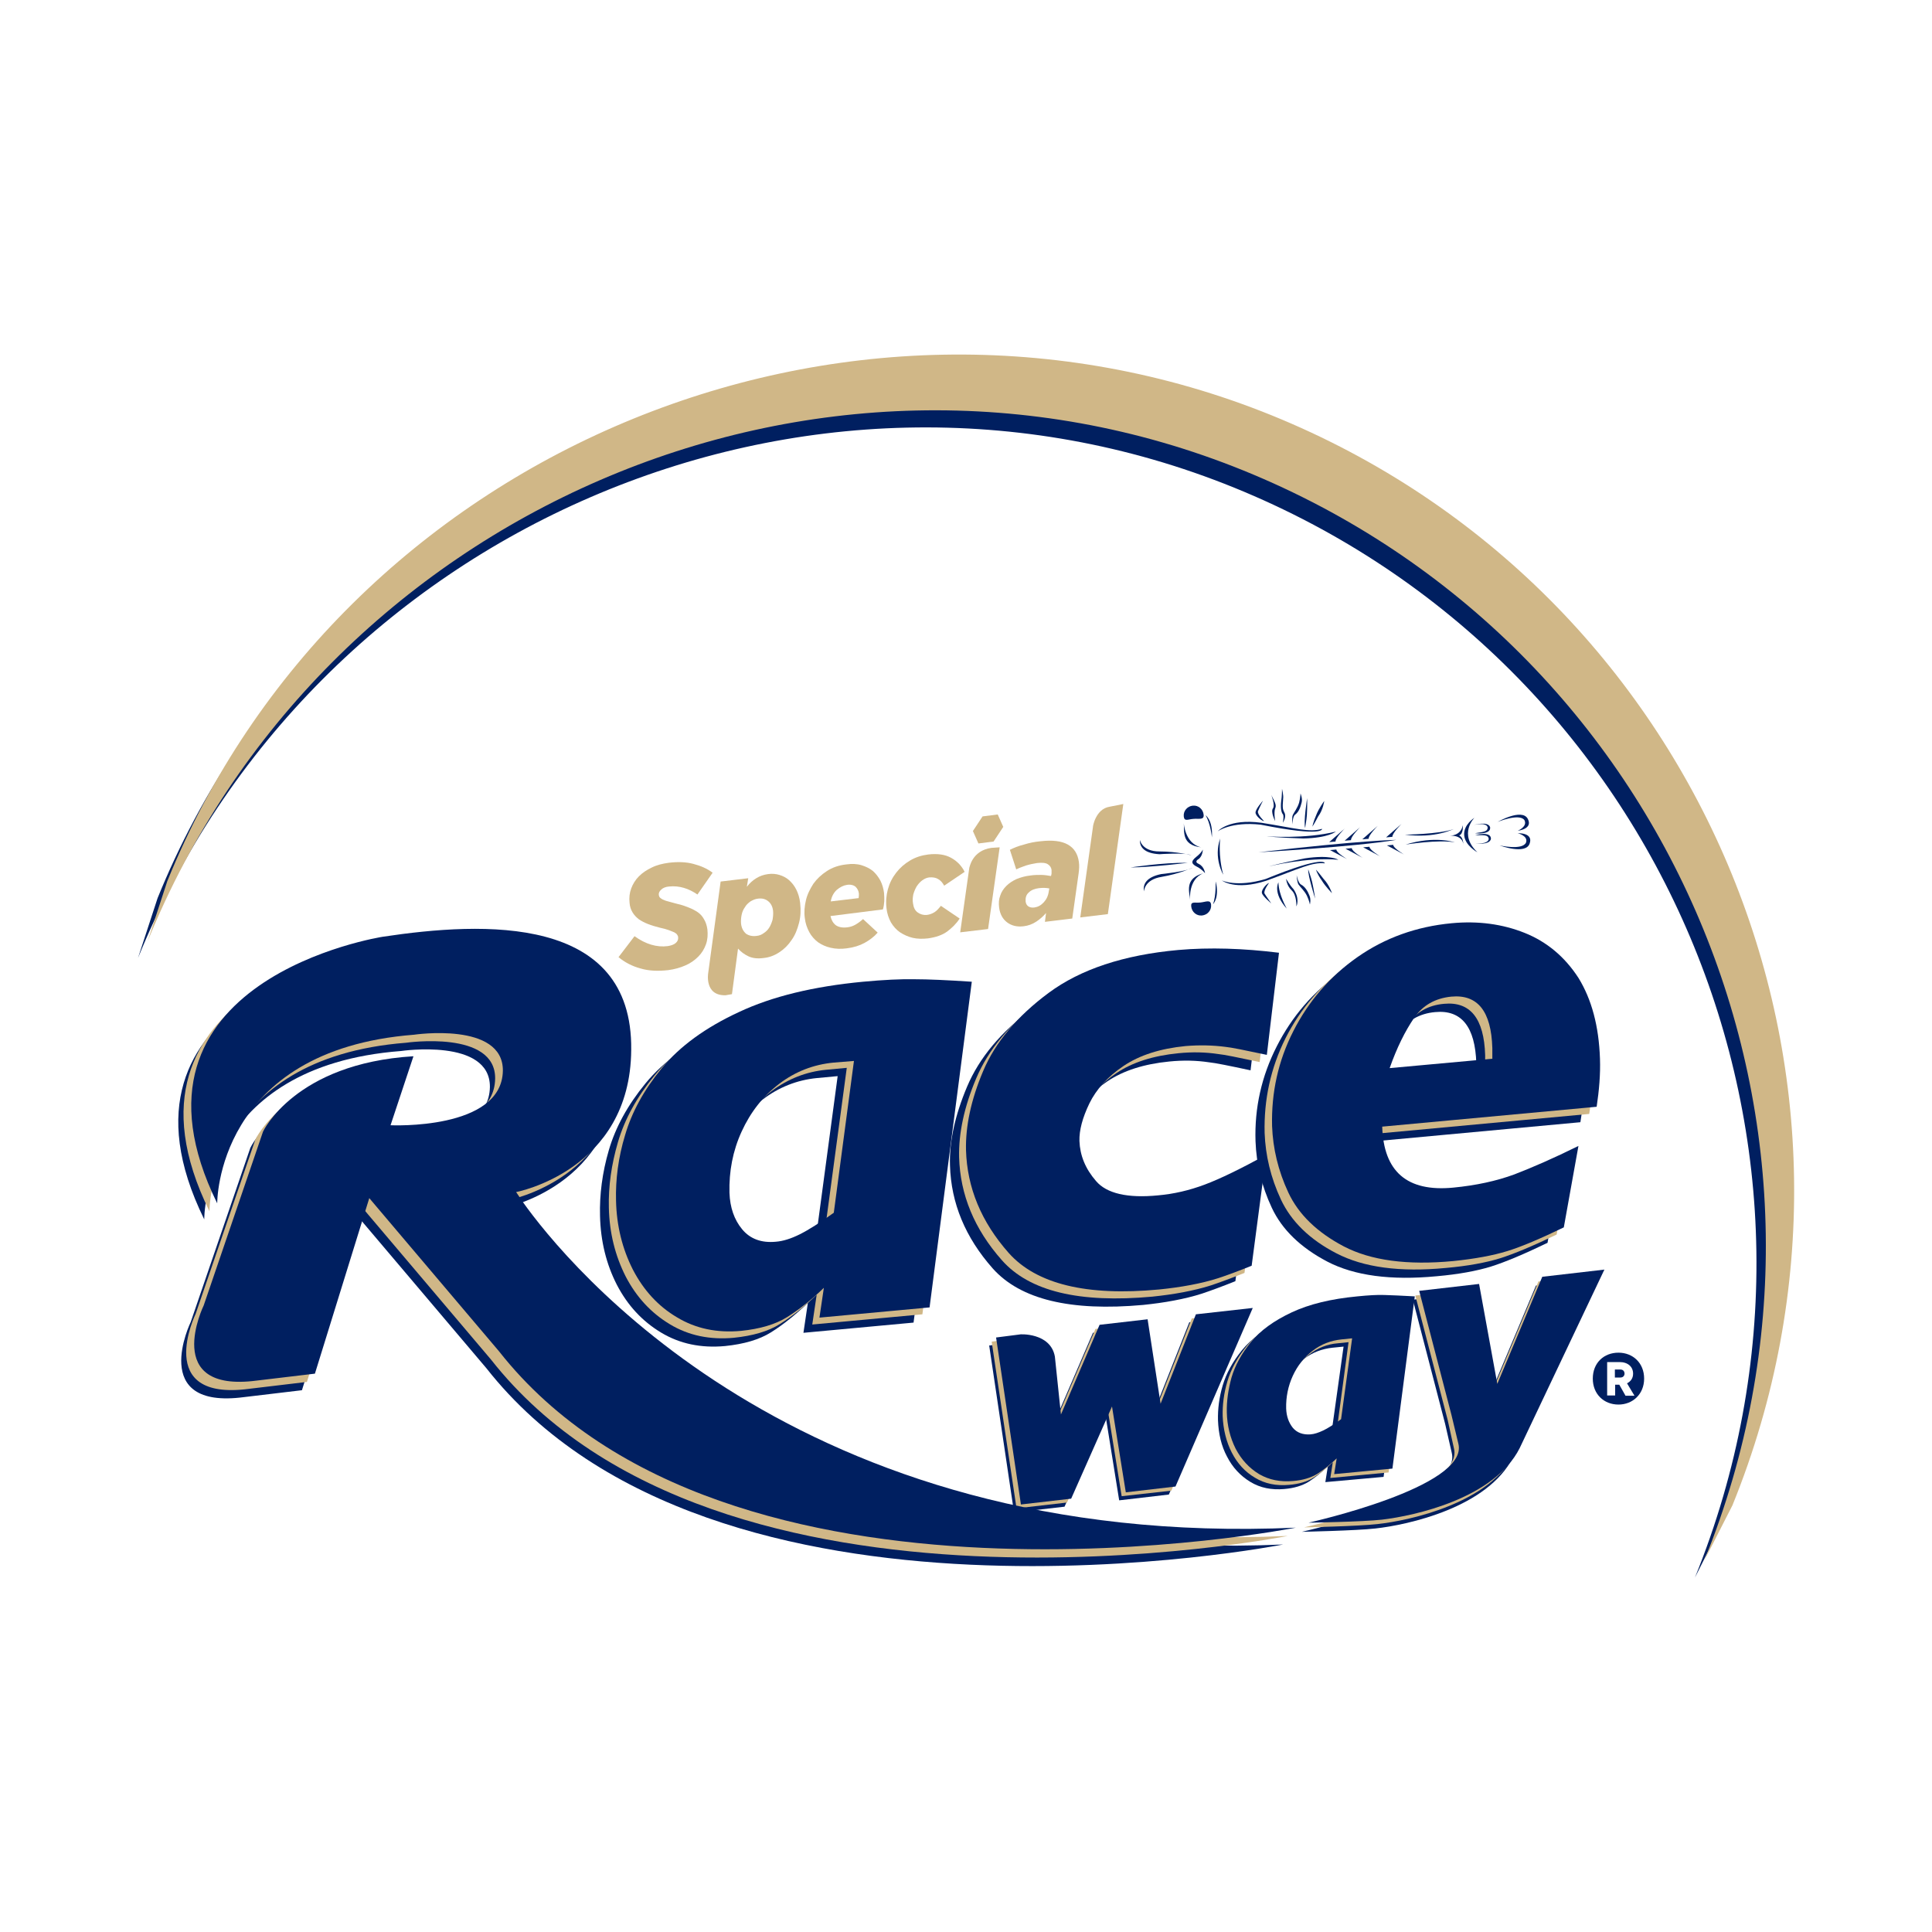 <?xml version="1.0" encoding="utf-8"?>
<!-- Generator: Adobe Illustrator 26.0.0, SVG Export Plug-In . SVG Version: 6.00 Build 0)  -->
<svg version="1.1" id="Layer_1" xmlns="http://www.w3.org/2000/svg" xmlns:xlink="http://www.w3.org/1999/xlink" x="0px" y="0px"
	 viewBox="0 0 700 700" style="enable-background:new 0 0 700 700;" xml:space="preserve">
<style type="text/css">
	.st0{fill:#001F60;}
	.st1{fill:#D0B787;}
</style>
<g>
	<path class="st0" d="M614.1,571.6c62.9-155.1-11.8-331.9-166.9-394.9C292,113.7,113,192,50,347.1l7.1-21.7
		c62.9-155.1,245-231.7,400.2-168.8c155.2,63,229.9,239.7,166.9,394.9L614.1,571.6z"/>
	<path class="st1" d="M617.5,565.4c62.9-155.1-11.8-331.9-166.9-394.9c-155.2-63-334.1,15.3-397.1,170.5l7.1-21.7
		c62.9-155.2,245-231.7,400.2-168.8c155.2,63,229.9,239.7,166.9,394.9L617.5,565.4z"/>
	<path class="st0" d="M346.3,361.2l-15.3,118l-39.9,3.7l1.6-10.8c-4.5,4.3-9,7.9-13.3,10.6c-4.3,2.7-9.9,4.3-16.7,5
		c-8.7,0.8-16.4-0.8-23.2-4.9c-6.8-4.1-12.1-9.8-16-17.3c-3.8-7.4-5.9-15.8-6.1-25c-0.2-7.6,0.8-15.6,3.2-23.8
		c2.4-8.2,6.8-16.3,13.3-24.2c6.5-7.9,15.8-14.7,27.9-20.3c12.1-5.7,27.1-9.3,45-11c7.5-0.7,13.7-1,18.6-0.9
		C330.3,360.4,337.2,360.7,346.3,361.2z M303.5,389.9l-7.5,0.7c-7.2,0.7-13.8,3.3-19.7,7.8c-5.9,4.5-10.4,10.2-13.6,17.3
		c-3.2,7-4.7,14.4-4.4,22.2c0.1,5.3,1.7,9.7,4.6,13.2c2.9,3.5,7,5,12.2,4.5c2.6-0.2,5.5-1.2,8.7-2.7c3.2-1.6,7.3-4.2,12.3-7.8
		L303.5,389.9z"/>
	<path class="st0" d="M457.5,350.8l-4.4,37c-7.9-1.7-12.9-2.7-15-2.9c-4.6-0.7-9.4-0.8-14.4-0.3c-9.2,0.9-16.7,3.3-22.5,7.2
		c-5.8,3.9-9.9,8.5-12.4,13.6c-2.5,5.1-3.7,9.7-3.6,13.6c0.2,5.2,2.1,10,6,14.5c3.8,4.5,11.3,6.3,22.5,5.2
		c5.7-0.5,11.4-1.8,16.9-3.9c5.6-2.1,13-5.6,22.3-10.8l-5.3,40.2c-5,2-9.1,3.5-12.1,4.5c-3.1,1-6.4,1.8-10.1,2.5
		c-3.6,0.7-7.4,1.2-11.2,1.6c-26.4,2.4-44.5-2-54.5-13.2c-10-11.3-15.1-23.7-15.5-37.3c-0.3-8.6,1.8-18.2,6.2-28.6
		c4.4-10.4,12.3-19.9,23.8-28.4c11.5-8.5,27.1-13.7,46.9-15.5C432.4,348.8,444.6,349.1,457.5,350.8z"/>
	<path class="st0" d="M573.8,389.2c0.2,5.6-0.2,11.4-1.2,17.4l-77.7,7.2c0.5,16.3,9,23.7,25.7,22.1c8.3-0.8,15.7-2.4,22.2-4.8
		c6.5-2.5,14.2-5.9,23.2-10.3l-5.3,29.5c-8.5,4.1-15.4,7-20.5,8.6c-5.2,1.6-11.7,2.8-19.6,3.5c-16.7,1.6-29.9-0.2-39.7-5.3
		c-9.7-5.1-16.4-11.6-20.1-19.5c-3.7-7.9-5.6-15.9-5.9-24.1c-0.4-12.1,2.2-23.6,7.7-34.4c5.5-10.8,13.2-19.8,23.2-26.8
		c10-7,21.4-11.1,34.2-12.3c9.6-0.9,18.3,0.3,26.4,3.5c8,3.2,14.5,8.7,19.5,16.3C570.8,367.7,573.4,377.4,573.8,389.2z M534.9,389.2
		c0-0.6,0-1.1,0-1.6c0-0.5,0-1.3,0-2.3c-0.4-13.3-5.4-19.5-14.9-18.6c-5.8,0.5-10.3,3.2-13.5,7.8c-3.2,4.7-6.2,10.7-8.8,18.1
		L534.9,389.2z"/>
	<path class="st1" d="M349.5,358.2l-15.3,118l-39.9,3.7l1.6-10.8c-4.5,4.4-9,7.9-13.3,10.6c-4.3,2.7-9.9,4.3-16.7,5
		c-8.7,0.8-16.4-0.8-23.2-4.9c-6.8-4.1-12.1-9.8-16-17.3c-3.8-7.5-5.9-15.8-6.1-24.9c-0.2-7.7,0.9-15.6,3.3-23.8
		c2.4-8.2,6.8-16.3,13.3-24.2c6.5-7.9,15.8-14.7,27.9-20.3c12.1-5.6,27.1-9.3,45-11c7.5-0.7,13.8-1,18.6-0.9
		C333.5,357.3,340.5,357.7,349.5,358.2z M306.8,386.9l-7.5,0.7c-7.2,0.7-13.8,3.3-19.7,7.7c-5.9,4.5-10.4,10.3-13.6,17.3
		c-3.2,7-4.7,14.4-4.4,22.2c0.2,5.3,1.7,9.8,4.6,13.2c2.9,3.5,7,5,12.2,4.5c2.6-0.2,5.5-1.2,8.7-2.7c3.2-1.6,7.3-4.2,12.3-7.8
		L306.8,386.9z"/>
	<path class="st1" d="M460.8,347.8l-4.4,37c-8-1.7-12.9-2.7-15-2.9c-4.6-0.7-9.4-0.8-14.4-0.3c-9.2,0.9-16.7,3.3-22.5,7.2
		c-5.8,3.9-9.9,8.5-12.4,13.6c-2.5,5.1-3.7,9.7-3.6,13.6c0.1,5.2,2.1,10,6,14.5c3.8,4.5,11.3,6.2,22.5,5.2
		c5.7-0.5,11.4-1.8,16.9-3.9c5.6-2.1,13-5.7,22.3-10.8l-5.3,40.2c-5,2-9.1,3.5-12.1,4.5c-3.1,1-6.5,1.8-10.1,2.5
		c-3.7,0.7-7.4,1.2-11.2,1.6c-26.4,2.4-44.5-1.9-54.5-13.2c-10-11.3-15.1-23.7-15.5-37.3c-0.2-8.6,1.8-18.2,6.2-28.6
		c4.4-10.4,12.3-19.9,23.8-28.4c11.5-8.5,27.1-13.6,46.9-15.5C435.7,345.8,447.8,346.1,460.8,347.8z"/>
	<path class="st1" d="M577,386.2c0.1,5.6-0.2,11.3-1.2,17.4l-77.6,7.2c0.5,16.3,9,23.7,25.7,22.1c8.3-0.7,15.7-2.4,22.2-4.8
		c6.5-2.5,14.2-5.9,23.2-10.3l-5.3,29.5c-8.5,4.1-15.4,7-20.5,8.6c-5.2,1.6-11.7,2.8-19.6,3.5c-16.7,1.6-29.9-0.2-39.7-5.3
		c-9.7-5-16.4-11.6-20.1-19.5c-3.7-7.9-5.6-16-5.9-24.1c-0.3-12.1,2.2-23.6,7.6-34.4c5.5-10.8,13.2-19.8,23.2-26.8
		c10-7,21.4-11.1,34.2-12.3c9.6-0.9,18.3,0.3,26.4,3.5c8.1,3.2,14.5,8.6,19.5,16.3C574.1,364.6,576.7,374.4,577,386.2z M538.1,386.2
		c0-0.5,0-1.1,0-1.6c0-0.5,0-1.3,0-2.3c-0.4-13.3-5.4-19.5-14.9-18.6c-5.8,0.5-10.3,3.1-13.5,7.8c-3.2,4.7-6.2,10.7-8.9,18.1
		L538.1,386.2z"/>
	<path class="st0" d="M352.1,355.7l-15.3,118l-39.9,3.7l1.6-10.8c-4.5,4.4-9,7.9-13.3,10.6c-4.3,2.7-9.9,4.3-16.7,5
		c-8.7,0.8-16.4-0.8-23.2-4.9c-6.8-4-12.1-9.8-16-17.3c-3.8-7.5-5.9-15.8-6.1-25c-0.2-7.6,0.8-15.6,3.3-23.8
		c2.4-8.2,6.8-16.3,13.3-24.2c6.5-7.9,15.8-14.7,27.9-20.3c12.1-5.7,27.1-9.3,45-11c7.5-0.7,13.8-1,18.6-0.9
		C336.2,354.8,343.1,355.1,352.1,355.7z M309.4,384.4L302,385c-7.2,0.7-13.8,3.2-19.7,7.7c-5.9,4.5-10.4,10.3-13.6,17.3
		c-3.2,7-4.6,14.4-4.4,22.2c0.2,5.3,1.7,9.7,4.6,13.2c2.9,3.5,7,5,12.2,4.5c2.6-0.2,5.5-1.1,8.7-2.7c3.2-1.6,7.3-4.2,12.3-7.8
		L309.4,384.4z"/>
	<g>
		<path class="st0" d="M509.4,472.7l-8.1,62.4l-21.1,1.9l0.9-5.7c-2.4,2.3-4.8,4.2-7,5.6c-2.3,1.4-5.2,2.3-8.8,2.6
			c-4.6,0.4-8.7-0.4-12.3-2.6c-3.6-2.2-6.4-5.2-8.4-9.1c-2.1-3.9-3.1-8.3-3.3-13.2c-0.1-4,0.4-8.2,1.7-12.6c1.3-4.4,3.6-8.6,7-12.8
			c3.4-4.2,8.4-7.8,14.8-10.8c6.4-3,14.3-4.9,23.8-5.8c4-0.4,7.3-0.5,9.8-0.5C501,472.2,504.6,472.4,509.4,472.7z M486.8,487.9
			l-4,0.4c-3.8,0.4-7.3,1.7-10.4,4.1c-3.1,2.4-5.5,5.4-7.2,9.1c-1.7,3.7-2.5,7.6-2.4,11.8c0.1,2.8,0.9,5.1,2.4,7
			c1.5,1.8,3.7,2.6,6.4,2.4c1.4-0.1,2.9-0.6,4.6-1.4c1.7-0.8,3.9-2.2,6.5-4.1L486.8,487.9z"/>
		<path class="st1" d="M511.2,471.1l-8.1,62.4l-21.1,2l0.9-5.7c-2.4,2.3-4.8,4.2-7,5.6c-2.3,1.4-5.2,2.3-8.9,2.6
			c-4.6,0.4-8.7-0.4-12.3-2.6c-3.6-2.1-6.4-5.2-8.4-9.1c-2-3.9-3.1-8.4-3.3-13.2c-0.1-4,0.4-8.2,1.7-12.6c1.3-4.4,3.6-8.6,7-12.8
			c3.5-4.2,8.4-7.8,14.8-10.8c6.4-3,14.3-4.9,23.8-5.8c4-0.4,7.3-0.5,9.8-0.5C502.7,470.6,506.4,470.8,511.2,471.1z M488.6,486.3
			l-3.9,0.4c-3.8,0.3-7.3,1.7-10.4,4.1c-3.1,2.4-5.5,5.4-7.2,9.2c-1.7,3.7-2.5,7.6-2.4,11.7c0.1,2.8,0.9,5.2,2.4,7
			c1.5,1.8,3.7,2.6,6.5,2.4c1.4-0.1,2.9-0.6,4.6-1.5c1.7-0.8,3.9-2.2,6.5-4.1L488.6,486.3z"/>
		<path class="st0" d="M512.6,469.7l-8.1,62.4l-21.1,2l0.9-5.7c-2.4,2.3-4.8,4.2-7,5.6c-2.3,1.4-5.2,2.3-8.8,2.6
			c-4.6,0.4-8.7-0.4-12.3-2.5c-3.6-2.2-6.4-5.2-8.5-9.2c-2-4-3.1-8.4-3.2-13.2c-0.1-4,0.5-8.2,1.7-12.6c1.3-4.4,3.6-8.6,7-12.8
			c3.4-4.2,8.4-7.8,14.8-10.8c6.4-3,14.3-4.9,23.8-5.8c4-0.4,7.3-0.6,9.8-0.5C504.1,469.3,507.7,469.4,512.6,469.7z M489.9,484.9
			l-3.9,0.4c-3.8,0.4-7.3,1.7-10.4,4.1c-3.1,2.4-5.5,5.4-7.2,9.1c-1.7,3.7-2.5,7.7-2.4,11.8c0.1,2.8,0.9,5.1,2.4,7
			c1.5,1.8,3.7,2.6,6.4,2.4c1.4-0.1,2.9-0.6,4.6-1.4c1.7-0.8,3.9-2.2,6.5-4.1L489.9,484.9z"/>
	</g>
	<path class="st0" d="M463.4,345.2l-4.4,37c-8-1.7-12.9-2.7-15-2.9c-4.6-0.6-9.4-0.7-14.4-0.3c-9.2,0.9-16.7,3.3-22.5,7.2
		c-5.8,3.9-9.9,8.5-12.4,13.6c-2.5,5.2-3.7,9.7-3.6,13.6c0.2,5.2,2.1,10,6,14.5c3.8,4.5,11.4,6.3,22.5,5.2
		c5.7-0.5,11.3-1.8,16.9-3.9c5.6-2.1,13-5.7,22.3-10.8l-5.3,40.2c-5,2-9,3.5-12.1,4.5c-3.1,1-6.4,1.8-10.1,2.5
		c-3.7,0.7-7.4,1.2-11.3,1.6c-26.4,2.5-44.5-2-54.5-13.2c-10-11.3-15.1-23.7-15.5-37.3c-0.2-8.6,1.8-18.2,6.2-28.6
		c4.4-10.4,12.3-19.9,23.8-28.4c11.5-8.5,27.1-13.7,46.9-15.5C438.3,343.2,450.5,343.6,463.4,345.2z"/>
	<path class="st0" d="M579.7,383.6c0.2,5.6-0.3,11.4-1.2,17.4l-77.7,7.2c0.5,16.3,9,23.7,25.7,22.1c8.3-0.8,15.7-2.4,22.2-4.8
		c6.5-2.5,14.3-5.9,23.2-10.3l-5.3,29.5c-8.5,4.1-15.3,7-20.5,8.6c-5.2,1.6-11.7,2.8-19.5,3.6c-16.7,1.6-29.9-0.2-39.7-5.3
		c-9.7-5.1-16.4-11.6-20.1-19.5c-3.7-7.9-5.6-16-5.9-24.1c-0.3-12.1,2.2-23.6,7.7-34.4c5.5-10.8,13.2-19.8,23.2-26.8
		c10-7,21.4-11.1,34.2-12.3c9.6-0.9,18.4,0.3,26.4,3.5c8,3.2,14.5,8.6,19.5,16.3C576.7,362.1,579.3,371.8,579.7,383.6z M540.7,383.6
		c0-0.5,0-1.1,0-1.6c0-0.5,0-1.3,0-2.3c-0.4-13.3-5.3-19.5-14.9-18.6c-5.8,0.6-10.3,3.1-13.5,7.8c-3.2,4.7-6.2,10.7-8.8,18.1
		L540.7,383.6z"/>
	<g>
		<path class="st0" d="M434.9,327c2-0.2,3.7-1.2,3.9,0.8c0.2,2-1.3,3.7-3.3,3.9c-2,0.2-3.7-1.3-3.9-3.3
			C431.4,326.5,432.9,327.2,434.9,327z"/>
		<path class="st0" d="M436,316.4c-7,1.9-5,6.8-4.8,9.7C431.2,326.1,430.4,318.6,436,316.4z"/>
		<path class="st0" d="M439.5,327.6c0,0,2.4-2.2,1-8.2C440.4,319.3,440.7,324.4,439.5,327.6z"/>
		<path class="st0" d="M432.4,296.7c2-0.2,3.9,0.5,3.7-1.5c-0.2-2-1.9-3.5-3.9-3.3c-2,0.2-3.5,1.9-3.3,3.9
			C429.1,297.8,430.5,296.8,432.4,296.7z"/>
		<path class="st0" d="M435.2,307c-7.3-0.8-6-5.9-6.3-8.8C428.9,298.2,429.3,305.7,435.2,307z"/>
		<path class="st0" d="M436.8,295.4c0,0,2.7,1.7,2.3,8C439.1,303.4,438.6,298.3,436.8,295.4z"/>
		<path class="st0" d="M434.2,311.3c1.6-1.1,1.6-3.5,1.6-3.5s-0.3,1-2.3,2.6c-2.3,1.8-1.7,2.7,0.3,3.7c1.9,1,2.8,2.3,2.8,2.3
			s-0.2-2.4-2.3-3.4C432.5,312.2,434.2,311.3,434.2,311.3z"/>
		<path class="st0" d="M442.7,319c0,0,4.8,3.8,16.1,0.1c11.9-4.3,16.5-6.8,21.2-6.3c0,0,0.3-3.2-21.5,5.7
			C448.1,321.6,442.7,319,442.7,319z"/>
		<path class="st0" d="M441.2,301.2c0,0,4-4.7,15.8-3.1c12.5,2,17.5,3.6,22,2.2c0,0,0.9,3.1-22.2-1.5
			C446.1,297.6,441.2,301.2,441.2,301.2z"/>
		<path class="st0" d="M456,308.8c0,0,35.3-2,49.9-4.5C506,304.3,493.8,304.4,456,308.8z"/>
		<path class="st0" d="M459.8,313.9c0,0,13.6-3.4,25.1-2.4c0,0-2.9-1.9-12.1-0.5C463.5,312.8,459.8,313.9,459.8,313.9z"/>
		<path class="st0" d="M458.9,303c0,0,13.9,1.1,25.1-1.7c0,0-2.6,2.3-11.8,2.5C462.8,303.5,458.9,303,458.9,303z"/>
		<path class="st0" d="M535.3,308.8c0,0-4.5-2.4-4.8-6.2c-0.3-3.8,3.7-6.3,3.7-6.3S528.3,302.2,535.3,308.8z"/>
		<path class="st0" d="M534.6,305.6c0,0,4.5,0.4,4.8-1.6c-0.2-1.8-2.2-1.3-4.9-1.4c0,0,5.7-1.6,5.7,1.3
			C539.8,306.3,534.6,305.6,534.6,305.6z"/>
		<path class="st0" d="M534,298.9c0,0,4.4-1.1,5,0.8c0.1,1.8-1.9,1.7-4.6,2.2c0,0,5.9,0.7,5.5-2.2C539.1,297.4,534,298.9,534,298.9z
			"/>
		<path class="st0" d="M530.2,306.3c0,0,0.3-3.7-4.9-3.5c0,0,4,0.1,4.7-3.8c0,0,0.3,3.3-1.4,3.7
			C528.5,302.7,530.2,302.8,530.2,306.3z"/>
		<path class="st0" d="M463.2,319.7c0,0-2.2,3.7,3,9.5C466.3,329.2,463.3,324.4,463.2,319.7z"/>
		<path class="st0" d="M466,318.4c0,0,0.1,2.4,2,4.2c1.9,1.8,1.7,5.8,1.7,5.8s1.4-2.6-1-6.2C467.2,320.6,466,318.4,466,318.4z"/>
		<path class="st0" d="M464.5,285.8c0,0,0,2.7-0.3,4.5c-0.3,2.5,0.1,4.2,0.6,4.7c0.5,0.6,0,3.1,0,3.1s1.4-2.1,0.6-3.6
			c-0.6-1.3-0.8-1.4-0.5-5.1C465.1,288.2,464.5,285.8,464.5,285.8z"/>
		<path class="st0" d="M468.3,298.7c0,0-0.3-2.5,0.1-3.4c0.4-0.9,1.7-2.5,2.3-4.5c0.5-2,0.5-3.3,0.5-3.3s0.8,1.8,0.4,3.3
			c-0.4,1.5-0.9,3.3-2.4,4.4C468.3,295.9,468.3,298.7,468.3,298.7z"/>
		<path class="st0" d="M473.6,289.2c0,0,0.1,3.1-0.1,6.2c-0.1,1.7-0.6,4-0.6,4.6C472.2,298,473.6,289.2,473.6,289.2z"/>
		<path class="st0" d="M475.5,299.5c0,0,0.3-1.7,1.4-4.2c0.9-2.4,2.9-5.1,2.9-5.1s-0.4,3.2-2.2,5.6
			C477.6,295.8,476.2,298.5,475.5,299.5z"/>
		<path class="st0" d="M462,297.5c0,0-0.5-3.2,0-4.5c0.5-1.3,0.2-1.8-1.4-5c0,0,1.5,3.7,0.6,4.9C460.3,294.2,462,297.5,462,297.5z"
			/>
		<path class="st0" d="M458,297.5c0,0-2.6-2.5-2.2-3.6c0.4-1.1,1.8-3.8,1.8-3.8s-2.7,3-2.7,4.3C454.9,295.6,457.2,297.5,458,297.5z"
			/>
		<path class="st0" d="M469.8,317.1c0,0,0.1,2.5,0.7,3.4c0.6,0.9,2.1,2.2,3,4c0.9,1.9,1.1,3.2,1.1,3.2s0.5-1.8-0.2-3.3
			c-0.6-1.5-1.5-3.1-3-3.9C470.3,319.9,469.8,317.1,469.8,317.1z"/>
		<path class="st0" d="M476.5,325.6c0,0-0.4-3-1.1-6.1c-0.4-1.7-1.2-3.8-1.4-4.5C473.8,317.1,476.5,325.6,476.5,325.6z"/>
		<path class="st0" d="M476.8,315.1c0,0,0.5,1.7,2.1,3.9c1.3,2.2,3.7,4.6,3.7,4.6s-1-3-3-5.1C479.5,318.4,477.7,316,476.8,315.1z"/>
		<path class="st0" d="M459.8,319.9c0,0-2.2,2.9-1.6,3.9c0.6,1,2.4,3.5,2.4,3.5s-3.2-2.6-3.4-3.8C457,322.3,459,320.1,459.8,319.9z"
			/>
		<path class="st0" d="M543.3,306.3c0,0,9.4,3.5,10.9-0.6c1.5-4.1-4.3-3.8-4.3-3.8s3.9,0.9,3,3.4
			C551.5,308.2,543.3,306.3,543.3,306.3z"/>
		<path class="st0" d="M542.6,297.8c0,0,8.7-5,10.9-1.2c2.1,3.8-3.6,4.4-3.6,4.4s3.7-1.5,2.4-3.9
			C550.4,294.6,542.6,297.8,542.6,297.8z"/>
		<path class="st0" d="M414.5,323c-0.5-2.7,0.9-5.2,6.2-6.3c0,0,9.2-0.9,11.4-2.3c0,0-4.8,2.2-11.2,3.3
			C414.5,318.7,414.5,323,414.5,323z"/>
		<path class="st0" d="M413,304.3c-0.1,2.7,1.7,4.9,7.1,5.2c0,0,9.2-0.7,11.6,0.4c0,0-5.1-1.4-11.6-1.4
			C413.7,308.5,413,304.3,413,304.3z"/>
		<path class="st0" d="M430.4,312.6c0,0-12.7,1.6-20.8,1.7C409.7,314.3,421,312.5,430.4,312.6z"/>
		<path class="st0" d="M443.2,316.9c0,0-3.6-6-1.1-13.1C442.1,303.8,441.3,309.9,443.2,316.9z"/>
		<path class="st0" d="M488.1,311.3c0,0-4-2.4-3.9-3.5l-2.3,0.2L488.1,311.3z"/>
		<path class="st0" d="M487.2,300.2c0,0-3.5,3.5-3.3,4.7l-2.3,0.2L487.2,300.2z"/>
		<path class="st0" d="M493.7,310.8c0,0-4-2.4-3.9-3.5l-2.3,0.2L493.7,310.8z"/>
		<path class="st0" d="M492.8,299.7c0,0-3.5,3.5-3.3,4.7l-2.3,0.2L492.8,299.7z"/>
		<path class="st0" d="M500.1,310.3c0,0-4-2.4-3.9-3.5l-2.3,0.2L500.1,310.3z"/>
		<path class="st0" d="M499.2,299.2c0,0-3.5,3.5-3.3,4.7l-2.3,0.2L499.2,299.2z"/>
		<path class="st0" d="M508.7,309.6c0,0-4-2.4-3.9-3.5l-2.3,0.2L508.7,309.6z"/>
		<path class="st0" d="M507.8,298.5c0,0-3.5,3.5-3.3,4.7l-2.3,0.2L507.8,298.5z"/>
		<path class="st0" d="M509.3,306c0,0,12-1.9,17.8-0.8C527.1,305.2,520,302.7,509.3,306z"/>
		<path class="st0" d="M509,302.4c0,0,12.2-0.1,17.7-2C526.7,300.3,520.1,303.9,509,302.4z"/>
	</g>
	<path class="st0" d="M523.6,515.9l-11.7-45l21.7-2.5l6.6,36.2l16.3-38.8l22.5-2.6L548.2,528c-9.2,18.2-38,24.5-49.9,25.8
		c-7.1,0.8-26.6,1.2-26.6,1.2s58.2-12.9,54.3-28.6L523.6,515.9z"/>
	<path class="st1" d="M524.5,514.4l-11.7-45l21.7-2.5l6.6,36.2l16.3-38.8l22.4-2.5L549,526.4c-9.2,18.2-38,24.5-49.9,25.8
		c-7.1,0.8-26.6,1.2-26.6,1.2s58.2-12.9,54.3-28.6L524.5,514.4z"/>
	<path class="st0" d="M525.9,512.7l-11.7-45l21.7-2.5l6.6,36.2l16.3-38.8l22.5-2.6l-30.7,64.7c-9.2,18.2-38,24.5-49.9,25.9
		c-7.1,0.8-26.6,1.1-26.6,1.1s58.2-12.9,54.3-28.6L525.9,512.7z"/>
	<path class="st0" d="M379.8,494.4l2.2,21l14-32.5l17.4-2l4.7,30.6l12.8-32.4l20.6-2.3l-28,64.7l-18,2.1l-5-31.1l-14.8,33.4
		l-18.3,2.1l-9-60.5l8.6-1.1C367,486.3,378.2,485.7,379.8,494.4z"/>
	<path class="st0" d="M184.8,441.4l-2.5-3.7c0,0,41.4-7.7,41.7-51.5c0.6-49.1-53.5-46.5-90-40.9c0,0-99.9,15.4-60,96.5
		c0,0-0.5-55.5,71.3-61c0,0,32.3-4.8,32.2,13c-0.3,21.7-40.7,19.8-40.7,19.8l8.3-25c-43,2.6-54.4,27.3-54.4,27.3l-21.6,63.1
		c0,0-15.5,31.8,19.3,27.2l21-2.5l19.7-63.6l2.8,3.3l44.3,52.3c82.4,104.7,288.7,63.9,288.7,63.9
		C283.8,567.5,199.9,462.7,184.8,441.4z"/>
	<path class="st1" d="M380.7,493l2.2,21l14-32.5l17.4-2l4.7,30.6l12.8-32.4l20.6-2.3l-28,64.7l-18,2l-5-31.1l-14.8,33.4l-18.3,2.1
		l-9-60.4l8.6-1.1C367.9,484.9,379.2,484.2,380.7,493z"/>
	<path class="st1" d="M186.7,438.5l-2.5-3.7c0,0,41.4-7.7,41.7-51.5c0.6-49.1-53.5-46.5-90-40.9c0,0-99.9,15.5-60,96.5
		c0,0-0.5-55.5,71.3-61.1c0,0,32.4-4.7,32.2,13c-0.3,21.7-40.7,19.8-40.7,19.8l8.3-25c-43,2.6-54.5,27.3-54.5,27.3L70.9,476
		c0,0-15.5,31.8,19.3,27.2l21-2.5l19.7-63.6l2.7,3.2l44.3,52.3c82.4,104.7,288.7,63.9,288.7,63.9
		C285.6,564.6,201.8,459.8,186.7,438.5z"/>
	<path class="st0" d="M382.2,491.5l2.2,21l14-32.5l17.4-2l4.7,30.6l12.8-32.4l20.6-2.3l-28,64.7l-18,2.1l-5-31.1l-14.8,33.4
		l-18.2,2.1l-9-60.5l8.6-1.1C369.3,483.4,380.6,482.7,382.2,491.5z"/>
	<path class="st0" d="M189.5,435.6l-2.5-3.7c0,0,41.4-7.7,41.7-51.5c0.6-49.1-53.5-46.5-90-41c0,0-99.9,15.4-60,96.6
		c0,0-0.5-55.5,71.3-61.1c0,0,32.3-4.8,32.2,13c-0.3,21.7-40.7,19.8-40.7,19.8l8.3-25c-43,2.6-54.5,27.3-54.5,27.3L73.8,473
		c0,0-15.5,31.8,19.3,27.2l21-2.5l19.7-63.6l2.7,3.2l44.3,52.3c82.4,104.7,288.7,63.9,288.7,63.9
		C288.5,561.6,204.6,456.8,189.5,435.6z"/>
	<g>
		<g>
			<path class="st1" d="M242.1,351.5c-3.6,0.4-7,0.3-10-0.6c-3-0.8-5.7-2.2-8-4.1l5.8-7.6c4,2.9,8.1,4.1,12,3.6
				c1.2-0.2,2.2-0.5,2.9-1.1c0.7-0.6,1-1.3,0.9-2.1c0-0.4-0.2-0.7-0.4-1c-0.2-0.3-0.5-0.5-1-0.8c-0.5-0.2-1.2-0.5-2-0.8
				c-0.8-0.3-1.9-0.6-3.3-0.9c-1.5-0.4-3-0.8-4.2-1.3c-1.3-0.5-2.4-1.1-3.3-1.7c-0.9-0.7-1.7-1.5-2.3-2.5c-0.6-1-1-2.1-1.1-3.5
				c-0.2-1.8,0-3.6,0.6-5.2c0.6-1.6,1.5-3.1,2.8-4.4c1.3-1.3,2.8-2.3,4.7-3.2c1.8-0.9,3.9-1.4,6.1-1.7c3.3-0.4,6.3-0.3,8.9,0.4
				c2.7,0.7,5,1.7,7,3.2l-5.5,7.9c-1.6-1.1-3.2-1.9-4.9-2.4c-1.7-0.5-3.5-0.7-5.4-0.5c-1.2,0.1-2.2,0.5-2.8,1.1
				c-0.7,0.6-1,1.3-0.9,2c0.1,0.4,0.2,0.7,0.4,0.9c0.2,0.2,0.6,0.5,1,0.7c0.5,0.2,1.1,0.5,2,0.7c0.9,0.3,2,0.5,3.3,0.9
				c1.5,0.3,2.8,0.8,4.1,1.3c1.3,0.5,2.4,1.1,3.3,1.7c1,0.7,1.7,1.5,2.3,2.6c0.6,1,1,2.2,1.2,3.6c0.2,1.9,0.1,3.7-0.5,5.4
				c-0.6,1.7-1.5,3.2-2.8,4.5c-1.3,1.3-2.8,2.4-4.7,3.2C246.5,350.6,244.4,351.2,242.1,351.5z"/>
			<path class="st1" d="M256.6,352.5l4.5-33.1l10-1.2l-0.5,3.1c1-1.3,2.1-2.3,3.4-3.1c1.3-0.8,2.7-1.3,4.3-1.5
				c1.4-0.2,2.8-0.1,4.1,0.3c1.3,0.4,2.5,1,3.5,1.9c1,0.9,1.9,2,2.6,3.4c0.7,1.4,1.2,3,1.4,4.8c0.3,2.6,0.2,5-0.4,7.3
				c-0.6,2.3-1.4,4.4-2.7,6.2c-1.2,1.8-2.7,3.3-4.4,4.4c-1.8,1.2-3.7,1.9-5.7,2.1c-2.2,0.3-4,0.1-5.5-0.6c-1.5-0.7-2.7-1.6-3.8-2.8
				l-2.2,16.5l-2.3,0.4C255.1,360.8,256.6,352.5,256.6,352.5z M274.1,339.1c1-0.1,1.8-0.4,2.6-1c0.8-0.5,1.5-1.2,2-2
				c0.5-0.8,0.9-1.8,1.2-2.8c0.2-1.1,0.3-2.2,0.2-3.3c-0.2-1.6-0.8-2.7-1.8-3.5c-1-0.8-2.2-1.1-3.7-0.9c-1,0.1-1.8,0.5-2.7,1
				c-0.8,0.6-1.5,1.2-2,2.1c-0.6,0.8-1,1.8-1.2,2.8c-0.2,1-0.3,2.1-0.2,3.2c0.2,1.6,0.8,2.7,1.8,3.6
				C271.3,339,272.6,339.3,274.1,339.1z"/>
			<path class="st1" d="M300.9,331.9c0.3,1.4,0.9,2.5,1.9,3.3c1,0.7,2.3,1,4.1,0.8c1-0.1,2-0.4,2.9-0.9c0.9-0.5,1.9-1.2,2.9-2.1
				l5.3,4.9c-1.3,1.5-2.9,2.7-4.7,3.7c-1.8,1-4,1.7-6.5,2c-2.1,0.3-4.1,0.2-5.8-0.2c-1.8-0.4-3.3-1.1-4.6-2c-1.3-1-2.4-2.2-3.2-3.7
				c-0.8-1.5-1.4-3.2-1.6-5.1c-0.3-2.1-0.1-4.3,0.4-6.4c0.5-2.2,1.5-4.1,2.7-6c1.3-1.8,2.9-3.3,4.9-4.6c2-1.3,4.3-2.1,7-2.4
				c2.1-0.3,4-0.2,5.6,0.3c1.6,0.5,3,1.2,4.1,2.1c1.1,1,2,2.2,2.7,3.5c0.7,1.4,1.1,2.9,1.3,4.4c0.1,1,0.1,2,0.1,3
				c-0.1,1.1-0.2,2-0.5,3L300.9,331.9z M311.1,325.4c0.1-0.6,0.1-1.1,0.1-1.6c-0.1-1-0.5-1.8-1.2-2.5c-0.7-0.6-1.8-0.9-3.1-0.7
				c-1.3,0.2-2.5,0.8-3.7,1.8c-1.1,1-1.9,2.4-2.2,4.2L311.1,325.4z"/>
			<path class="st1" d="M336.2,340c-1.9,0.2-3.8,0.2-5.5-0.2c-1.7-0.4-3.2-1.1-4.6-2c-1.3-0.9-2.4-2.1-3.3-3.6
				c-0.8-1.5-1.4-3.2-1.6-5.1c-0.3-2.4-0.1-4.7,0.5-6.9c0.6-2.2,1.6-4.2,3-6c1.4-1.8,3-3.2,5-4.4c2-1.2,4.2-1.9,6.6-2.2
				c1.6-0.2,3.2-0.2,4.6,0c1.4,0.2,2.6,0.6,3.7,1.2c1.1,0.6,2,1.3,2.9,2.2c0.8,0.9,1.5,1.8,2,2.9l-7.4,5c-0.6-1.1-1.3-1.9-2.2-2.4
				c-0.8-0.5-1.9-0.7-3.2-0.6c-0.9,0.1-1.8,0.5-2.6,1.1c-0.8,0.6-1.4,1.3-2,2.2c-0.5,0.9-0.9,1.8-1.2,2.9c-0.2,1.1-0.3,2.1-0.1,3.2
				c0.2,1.5,0.7,2.6,1.7,3.3c1,0.7,2,1,3.3,0.9c1-0.1,2-0.5,2.8-1c0.8-0.5,1.5-1.3,2.3-2.3l6.8,4.6c-1.2,1.9-2.8,3.4-4.5,4.7
				C341.4,338.8,339.1,339.6,336.2,340z"/>
			<path class="st1" d="M359.2,307.2l3-0.2l-4.2,29.6l-10.1,1.2l3.3-23.4C351.3,314.4,352.1,308.2,359.2,307.2z"/>
			<path class="st1" d="M370.9,335.6c-2.4,0.3-4.4-0.2-6-1.4c-1.6-1.2-2.6-3-2.9-5.4c-0.2-1.6-0.1-3,0.4-4.3
				c0.4-1.3,1.2-2.5,2.2-3.5c1-1,2.2-1.8,3.7-2.5c1.5-0.6,3.2-1.1,5.1-1.3c1.3-0.2,2.6-0.2,3.8-0.2c1.2,0,2.4,0.2,3.6,0.4l0.1-0.4
				c0.1-0.2,0.1-0.5,0.1-0.8c0-0.3,0-0.6,0-1c-0.1-0.9-0.6-1.6-1.4-2.1c-0.8-0.5-2.1-0.6-3.9-0.4c-1.3,0.2-2.7,0.5-4,0.9
				c-1.4,0.5-2.5,0.9-3.5,1.4l-2.3-7.1c1.4-0.7,3.1-1.4,5.1-1.9c1.9-0.6,3.9-1,6-1.2c4.3-0.5,7.6-0.1,9.9,1.2c2.3,1.3,3.6,3.4,4,6.3
				c0.2,1.3,0.1,2.7-0.1,4.2l-2.3,16.3l-9.9,1.2l0.4-3.2c-1.1,1.3-2.3,2.3-3.5,3.1C374,334.9,372.5,335.4,370.9,335.6z M374.8,328.8
				c1.3-0.2,2.4-0.8,3.4-1.9c1-1.1,1.6-2.4,1.8-4l0.2-1c-0.6-0.1-1.2-0.2-1.8-0.2c-0.6,0-1.3,0-2,0.1c-1.6,0.2-2.8,0.7-3.7,1.6
				c-0.9,0.8-1.2,1.9-1.1,3.2c0.1,0.8,0.4,1.4,1,1.8C373.2,328.8,373.9,328.9,374.8,328.8z"/>
			<path class="st1" d="M402,292.3l5-1l-5.6,39.9l-10,1.2l4.6-32.8C395.9,299.7,396.9,293.1,402,292.3z"/>
		</g>
		<polygon class="st1" points="354.5,305.6 352.5,301.1 356,295.8 361.5,295.1 363.5,299.6 360,304.9 		"/>
	</g>
	<g>
		<path class="st0" d="M586.4,490.1c-5.3,0-9.3,3.7-9.3,9.4c0,5.6,4,9.4,9.3,9.4c5.2,0,9.3-3.8,9.3-9.4
			C595.7,493.8,591.6,490.1,586.4,490.1z M588.9,505.6l-2.2-3.9h-1.5v3.9h-2.9v-12.1h4.5c3,0,4.9,1.7,4.9,4.2c0,1.6-0.8,2.8-2.2,3.5
			l2.7,4.5H588.9z"/>
		<path class="st0" d="M587.1,496.2h-2v2.9h2c1.1,0,1.5-0.8,1.5-1.4C588.6,497,588.2,496.2,587.1,496.2z"/>
	</g>
</g>
</svg>
